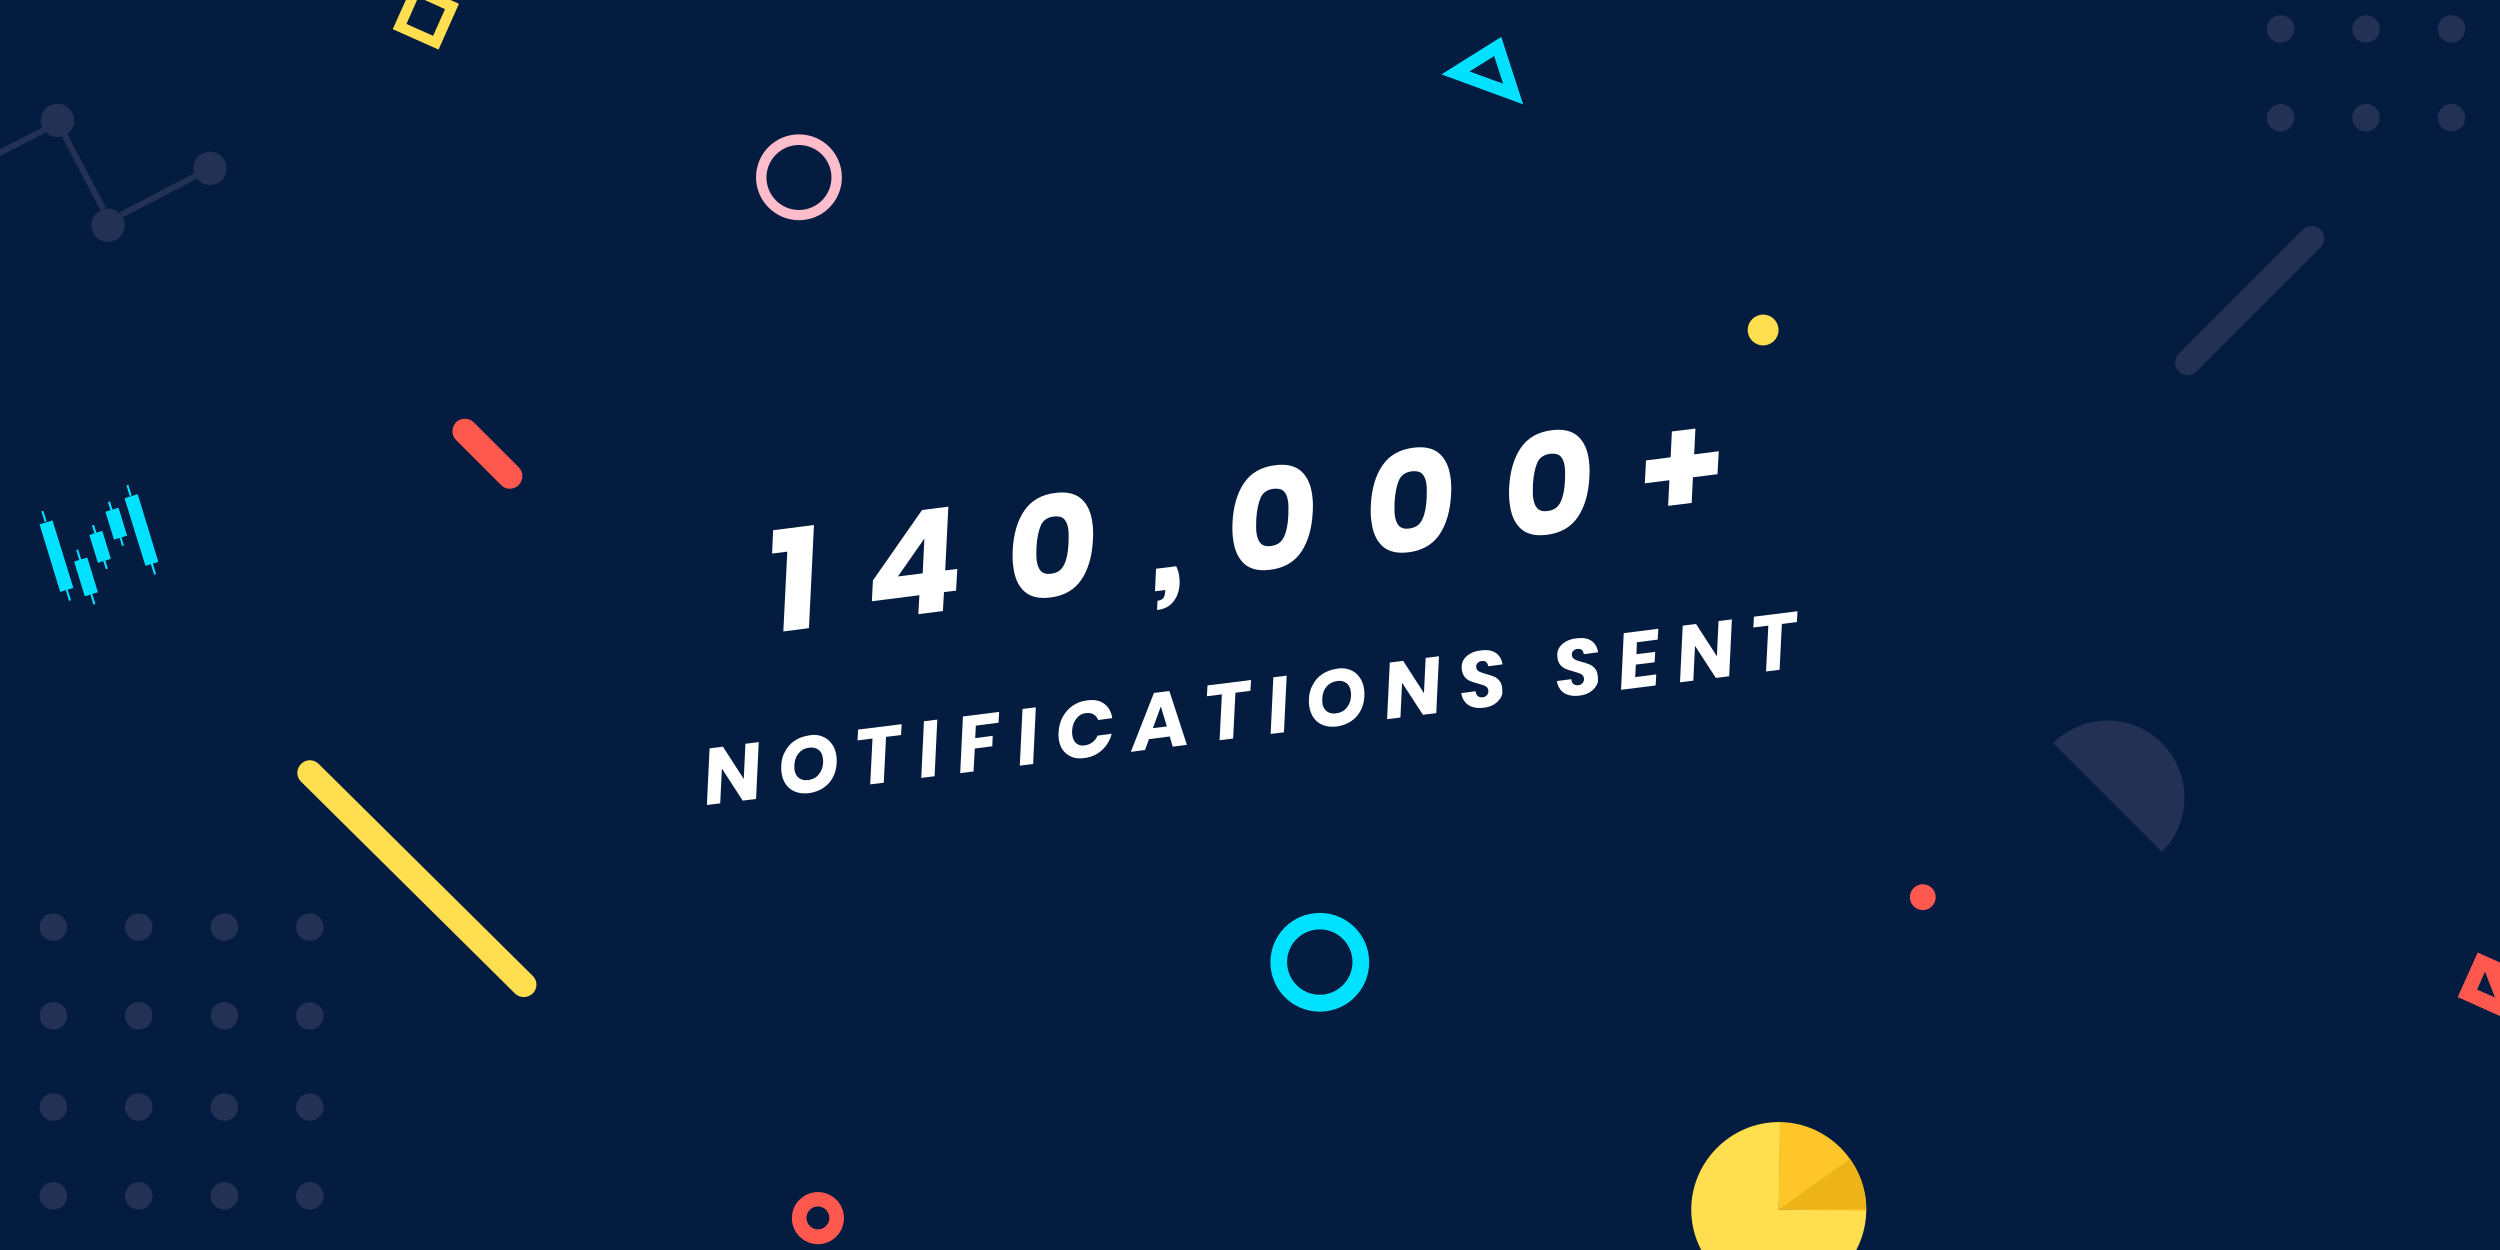 <?xml version="1.0" encoding="utf-8"?>
<!-- Generator: Adobe Illustrator 19.2.0, SVG Export Plug-In . SVG Version: 6.00 Build 0)  -->
<svg version="1.1" id="Layer_2" xmlns="http://www.w3.org/2000/svg" xmlns:xlink="http://www.w3.org/1999/xlink" x="0px" y="0px"
	 viewBox="0 0 1200 600" style="enable-background:new 0 0 1200 600;" xml:space="preserve">
<style type="text/css">
	.st0{fill:#051C41;}
	.st1{fill:#233254;}
	.st2{fill:#FF584E;}
	.st3{fill:#FFDE50;}
	.st4{fill:#00E1FF;}
	.st5{fill:#FFBDCC;}
	.st6{fill:#FFC629;}
	.st7{fill:#ECB416;}
	.st8{fill:#FFFFFF;}
</style>
<g>
	<rect class="st0" width="1200" height="600"/>
</g>
<g>
	<path class="st1" d="M1037.7,408.9c14.4-14.4,14.4-37.8,0-52.2c-14.4-14.4-37.8-14.4-52.2,0L1037.7,408.9z"/>
</g>
<g>
	<path class="st2" d="M244.7,234.6c-1.5,0-3.1-0.6-4.2-1.8l-21.6-21.6c-2.3-2.3-2.3-6.1,0-8.5c2.3-2.3,6.1-2.3,8.5,0l21.6,21.6
		c2.3,2.3,2.3,6.1,0,8.5C247.8,234,246.3,234.6,244.7,234.6z"/>
</g>
<g>
	<circle class="st3" cx="846.3" cy="158.4" r="7.4"/>
</g>
<g>
	<ellipse transform="matrix(0.707 -0.707 0.707 0.707 -34.128 778.836)" class="st2" cx="923.1" cy="430.6" rx="6.2" ry="6.2"/>
</g>
<g>
	<path class="st2" d="M392.6,597.2c-6.9,0-12.5-5.6-12.5-12.5s5.6-12.5,12.5-12.5s12.5,5.6,12.5,12.5S399.5,597.2,392.6,597.2z
		 M392.6,579.1c-3.1,0-5.5,2.5-5.5,5.5s2.5,5.5,5.5,5.5s5.5-2.5,5.5-5.5S395.6,579.1,392.6,579.1z"/>
</g>
<g>
	<path class="st4" d="M633.5,485.6c-13.1,0-23.7-10.6-23.7-23.7s10.6-23.7,23.7-23.7s23.7,10.6,23.7,23.7S646.6,485.6,633.5,485.6z
		 M633.5,446.1c-8.7,0-15.7,7.1-15.7,15.7c0,8.7,7.1,15.7,15.7,15.7s15.7-7.1,15.7-15.7C649.2,453.2,642.2,446.1,633.5,446.1z"/>
</g>
<g>
	<path class="st5" d="M383.5,105.7c-11.3,0-20.6-9.2-20.6-20.6s9.2-20.6,20.6-20.6s20.6,9.2,20.6,20.6S394.9,105.7,383.5,105.7z
		 M383.5,69.6c-8.6,0-15.6,7-15.6,15.6c0,8.6,7,15.6,15.6,15.6s15.6-7,15.6-15.6C399.1,76.6,392.1,69.6,383.5,69.6z"/>
</g>
<g>
	<g>
		<polygon class="st4" points="19,251.7 28.9,284.1 30.9,283.5 31.6,283.3 33.1,288.4 34.1,288.1 32.5,283 35.2,282.2 25.2,249.8 
			21,251.1 		"/>
	</g>
	<g>
		<rect x="20.7" y="245.2" transform="matrix(0.956 -0.293 0.293 0.956 -71.776 17.126)" class="st4" width="1" height="5.3"/>
	</g>
	<g>
		<polygon class="st4" points="66.1,237.2 61.8,238.5 59.8,239.2 69.8,271.6 71.8,271 72.4,270.8 74,275.9 74.9,275.5 73.4,270.5 
			76,269.7 		"/>
	</g>
	<g>
		<rect x="61.5" y="232.7" transform="matrix(0.956 -0.293 0.293 0.956 -66.301 28.558)" class="st4" width="1" height="5.3"/>
	</g>
	<g>
		<polygon class="st4" points="37.5,263.7 36.6,264 38,268.8 37.7,268.9 35.6,269.6 40.7,286.2 42.8,285.6 43.4,285.4 44.8,290.2 
			45.8,289.9 44.3,285.1 47,284.3 41.9,267.6 39,268.5 		"/>
	</g>
	<g>
		<polygon class="st4" points="45.1,251.9 44.1,252.2 45.3,256 44.9,256.1 42.9,256.8 47,270.2 49,269.5 49.6,269.4 50.8,273.2 
			51.8,272.9 50.6,269.1 53.2,268.2 49.1,254.8 46.3,255.7 		"/>
	</g>
	<g>
		<polygon class="st4" points="52.8,240.7 51.8,241 53,244.9 52.7,245 50.6,245.6 54.7,259 56.8,258.4 57.4,258.2 58.6,262.1 
			59.5,261.8 58.3,257.9 61,257.1 56.9,243.7 54,244.6 		"/>
	</g>
</g>
<g>
	<g>
		<path class="st3" d="M816.6,600c-3.1-5.8-4.8-12.4-4.8-19.4c0-23,19-42,42-42c0.3,0,0.6,0,0.8,0l-0.8,42h42c0,7-1.7,13.6-4.8,19.4
			"/>
	</g>
	<g>
		<path class="st6" d="M853.8,580.6l0.4-42c22.9,0.2,41.6,19.1,41.6,42c0,0.2,0,0.4,0,0.6L853.8,580.6z"/>
	</g>
	<g>
		<path class="st7" d="M888,556.3c2.5,3.5,4.4,7.4,5.8,11.5c1.3,4.1,2,8.4,2,12.7h-41.8c-0.1,0-0.1-0.1,0-0.1"/>
	</g>
</g>
<g>
	<path class="st8" d="M370.6,265.7l0.5-11.2l19.6-2.5l-2.4,49.5l-12.3,1.6l1.9-38.3L370.6,265.7z"/>
	<path class="st8" d="M418.5,288.6l0.5-10l23.6-33.8l12.6-1.6l-1.5,30.6l5.8-0.7l-0.6,10.4l-5.8,0.7l-0.5,9.1l-11.8,1.5l0.5-9.1
		L418.5,288.6z M443.7,258.5l-12.7,18.2l11.9-1.5L443.7,258.5z"/>
	<path class="st8" d="M486.1,264.1c0.4-7.7,2.2-14,5.5-18.9c3.3-4.9,8.3-7.8,15-8.6c5.4-0.7,9.6,0.3,12.5,2.9
		c2.9,2.6,4.7,6.6,5.3,11.8c0.3,2.3,0.4,5,0.2,7.9c-0.4,7.7-2.2,14.1-5.5,19c-3.3,4.9-8.3,7.8-14.9,8.6c-5.4,0.7-9.6-0.3-12.5-2.9
		c-2.9-2.6-4.7-6.6-5.3-11.8C486,269.7,486,267,486.1,264.1z M512.9,260.7c0.1-2.6,0.1-4.7-0.1-6.5c-0.3-2.2-0.9-3.9-2-5
		c-1-1.1-2.7-1.5-4.9-1.3c-3.1,0.4-5.2,1.8-6.3,4.3c-1.1,2.5-1.8,6-2.1,10.3c-0.1,2.7-0.1,4.8,0.1,6.5c0.3,2.3,1,4,2,5.1
		c1.1,1.1,2.7,1.6,4.9,1.3c3.1-0.4,5.1-1.8,6.3-4.4C512,268.6,512.7,265.1,512.9,260.7z"/>
	<path class="st8" d="M566.1,277.2c0.3,2.4,0.1,4.7-0.5,6.9c-0.6,2.3-1.8,4.2-3.4,5.8c-1.7,1.6-3.9,2.6-6.8,2.9l0.2-4.4
		c1.2-0.2,2.1-0.6,2.7-1.2c0.6-0.7,0.9-1.8,1-3.3l0.1-0.7l-5,0.6l0.5-10.8l9.7-1.2C565.4,273.5,565.9,275.2,566.1,277.2z"/>
	<path class="st8" d="M591.6,250.8c0.4-7.7,2.2-14,5.5-18.9c3.3-4.9,8.3-7.8,15-8.6c5.4-0.7,9.6,0.3,12.5,2.9
		c2.9,2.6,4.7,6.6,5.3,11.8c0.3,2.3,0.4,5,0.2,7.9c-0.4,7.7-2.2,14.1-5.5,19c-3.3,4.9-8.3,7.8-14.9,8.6c-5.4,0.7-9.6-0.3-12.5-2.9
		c-2.9-2.7-4.7-6.6-5.3-11.8C591.5,256.4,591.5,253.7,591.6,250.8z M618.4,247.4c0.1-2.6,0.1-4.7-0.1-6.5c-0.3-2.2-0.9-3.9-2-5
		c-1-1.1-2.7-1.5-4.9-1.3c-3.1,0.4-5.2,1.8-6.3,4.3c-1.1,2.5-1.8,6-2.1,10.3c-0.1,2.7-0.1,4.8,0.1,6.5c0.3,2.3,1,4,2,5.1
		c1.1,1.1,2.7,1.6,4.9,1.3c3.1-0.4,5.1-1.8,6.3-4.4C617.5,255.3,618.2,251.8,618.4,247.4z"/>
	<path class="st8" d="M658,242.4c0.4-7.7,2.2-14,5.5-18.9c3.3-4.9,8.3-7.8,15-8.6c5.4-0.7,9.6,0.3,12.5,2.9
		c2.9,2.6,4.7,6.6,5.3,11.8c0.3,2.3,0.4,5,0.2,7.9c-0.4,7.7-2.2,14.1-5.5,19c-3.3,4.9-8.3,7.8-14.9,8.6c-5.4,0.7-9.6-0.3-12.5-2.9
		c-2.9-2.7-4.7-6.6-5.3-11.8C657.9,248,657.9,245.4,658,242.4z M684.8,239c0.1-2.6,0.1-4.7-0.1-6.5c-0.3-2.2-0.9-3.9-2-5
		c-1-1.1-2.7-1.5-4.9-1.3c-3.1,0.4-5.2,1.8-6.3,4.3c-1.1,2.5-1.8,6-2.1,10.3c-0.1,2.7-0.1,4.8,0.1,6.5c0.3,2.3,1,4,2,5.1
		c1.1,1.1,2.7,1.6,4.9,1.3c3.1-0.4,5.1-1.8,6.3-4.4C683.9,246.9,684.6,243.4,684.8,239z"/>
	<path class="st8" d="M724.4,234c0.4-7.7,2.2-14,5.5-18.9c3.3-4.9,8.3-7.8,15-8.6c5.4-0.7,9.6,0.3,12.5,2.9
		c2.9,2.6,4.7,6.6,5.3,11.8c0.3,2.3,0.4,5,0.2,7.9c-0.4,7.7-2.2,14.1-5.5,19c-3.3,4.9-8.3,7.8-14.9,8.6c-5.4,0.7-9.6-0.3-12.5-2.9
		c-2.9-2.7-4.7-6.6-5.3-11.8C724.3,239.6,724.3,237,724.4,234z M751.2,230.6c0.1-2.6,0.1-4.7-0.1-6.5c-0.3-2.2-0.9-3.9-2-5
		c-1-1.1-2.7-1.5-4.9-1.3c-3.1,0.4-5.2,1.8-6.3,4.3c-1.1,2.5-1.8,6-2.1,10.3c-0.1,2.7-0.1,4.8,0.1,6.5c0.3,2.3,1,4,2,5.1
		c1.1,1.1,2.7,1.6,4.9,1.3c3.1-0.4,5.1-1.8,6.3-4.4C750.3,238.5,751,235,751.2,230.6z"/>
	<path class="st8" d="M824.4,227.6l-11.8,1.5l-0.6,12.3l-11.3,1.4l0.6-12.3l-11.8,1.5l0.6-11l11.8-1.5l0.6-12.4l11.3-1.4l-0.6,12.4
		l11.8-1.5L824.4,227.6z"/>
</g>
<g>
	<path class="st8" d="M362.9,383.5l-6.4,0.8l-10-15.4l-0.8,16.7l-6.4,0.8l1.3-27.2l6.4-0.8l10,15.5l0.8-16.9l6.4-0.8L362.9,383.5z"
		/>
	<path class="st8" d="M394.7,353.5c1.9,0.7,3.4,1.9,4.6,3.6c1.2,1.6,1.9,3.6,2.2,5.9c0.1,1,0.2,2.1,0.1,3.2
		c-0.1,2.5-0.7,4.8-1.8,6.9c-1.1,2.1-2.6,3.8-4.6,5.1c-1.9,1.3-4.2,2.1-6.7,2.5c-2.5,0.3-4.7,0.1-6.6-0.6c-1.9-0.7-3.5-1.9-4.6-3.5
		c-1.2-1.6-1.9-3.6-2.2-5.9c-0.1-1-0.2-2.1-0.1-3.3c0.1-2.5,0.7-4.8,1.9-6.8c1.1-2.1,2.6-3.8,4.6-5.1c1.9-1.3,4.2-2.1,6.8-2.5
		C390.6,352.5,392.8,352.7,394.7,353.5z M383.4,361.5c-1.3,1.5-2,3.4-2.1,5.8c0,0.8,0,1.4,0,1.9c0.2,1.9,1,3.3,2.1,4.2
		c1.2,0.9,2.7,1.3,4.7,1c2-0.3,3.7-1.1,4.9-2.7c1.3-1.5,2-3.4,2.1-5.7c0-0.6,0-1.3-0.1-1.9c-0.2-1.9-0.9-3.3-2.1-4.2
		c-1.2-0.9-2.7-1.3-4.6-1C386.4,359.1,384.7,360,383.4,361.5z"/>
	<path class="st8" d="M432.8,347.6l-0.3,5.2l-7.2,0.9l-1.1,22l-6.5,0.8l1.1-22l-7.2,0.9l0.3-5.2L432.8,347.6z"/>
	<path class="st8" d="M449.9,345.4l-1.3,27.2l-6.4,0.8l1.3-27.2L449.9,345.4z"/>
	<path class="st8" d="M479.6,341.7l-0.3,5.2l-10.9,1.4l-0.3,6l8.4-1.1l-0.2,5l-8.4,1.1l-0.6,11l-6.4,0.8l1.3-27.2L479.6,341.7z"/>
	<path class="st8" d="M497.2,339.5l-1.3,27.2l-6.4,0.8l1.3-27.2L497.2,339.5z"/>
	<path class="st8" d="M530,337.8c2.1,1.5,3.4,3.8,3.9,6.9l-6.8,0.9c-0.4-1.2-1.2-2.1-2.2-2.7c-1-0.6-2.2-0.8-3.7-0.6
		c-1.9,0.2-3.4,1.1-4.6,2.7c-1.2,1.6-1.9,3.5-2,5.9c0,0.8,0,1.4,0.1,1.9c0.2,1.8,0.9,3.1,1.9,4c1.1,0.9,2.4,1.2,4,1
		c1.4-0.2,2.7-0.7,3.8-1.5c1.1-0.9,1.9-1.9,2.4-3.2l6.8-0.9c-0.8,3.2-2.4,5.8-4.7,7.9c-2.3,2.1-5.2,3.4-8.5,3.8
		c-2.3,0.3-4.3,0.1-6-0.6c-1.7-0.7-3.1-1.8-4.2-3.2c-1.1-1.5-1.7-3.3-2-5.4c-0.1-1-0.2-2-0.1-3c0.1-2.7,0.8-5.2,1.9-7.4
		c1.2-2.2,2.8-4.1,4.8-5.5c2-1.4,4.3-2.3,6.9-2.6C525.1,335.7,527.9,336.2,530,337.8z"/>
	<path class="st8" d="M561.5,353.5l-10,1.3l-1.9,5.2l-6.8,0.9l11.1-28.3l7.4-0.9l8.4,25.8l-6.8,0.9L561.5,353.5z M560.1,348.7
		l-2.9-9.6l-3.8,10.4L560.1,348.7z"/>
	<path class="st8" d="M600.5,326.4l-0.3,5.2l-7.2,0.9l-1.1,22l-6.5,0.8l1.1-22l-7.2,0.9l0.3-5.2L600.5,326.4z"/>
	<path class="st8" d="M617.6,324.3l-1.3,27.2l-6.4,0.8l1.3-27.2L617.6,324.3z"/>
	<path class="st8" d="M648,321.5c1.9,0.7,3.4,1.9,4.6,3.6c1.2,1.6,1.9,3.6,2.2,5.9c0.1,1,0.2,2.1,0.1,3.2c-0.1,2.5-0.7,4.8-1.8,6.9
		c-1.1,2.1-2.6,3.8-4.6,5.1c-1.9,1.3-4.2,2.1-6.7,2.5c-2.5,0.3-4.7,0.1-6.6-0.6c-1.9-0.7-3.5-1.9-4.6-3.5c-1.2-1.6-1.9-3.6-2.2-5.9
		c-0.1-1-0.2-2.1-0.1-3.3c0.1-2.5,0.7-4.8,1.9-6.8c1.1-2.1,2.6-3.8,4.6-5.1s4.2-2.1,6.8-2.5C644,320.5,646.1,320.8,648,321.5z
		 M636.8,329.5c-1.3,1.5-2,3.4-2.1,5.8c0,0.8,0,1.4,0,1.9c0.2,1.9,1,3.3,2.1,4.2s2.7,1.3,4.7,1c2-0.3,3.7-1.1,4.9-2.7
		c1.3-1.5,2-3.4,2.1-5.7c0-0.6,0-1.3-0.1-1.9c-0.2-1.9-0.9-3.3-2.1-4.2c-1.2-0.9-2.7-1.3-4.6-1C639.8,327.2,638.1,328,636.8,329.5z"
		/>
	<path class="st8" d="M689.4,342.3l-6.4,0.8l-10-15.4l-0.8,16.7l-6.4,0.8l1.3-27.2l6.4-0.8l10,15.5l0.8-16.9l6.4-0.8L689.4,342.3z"
		/>
	<path class="st8" d="M720.1,335.3c-0.7,1.1-1.8,2.1-3.1,2.9c-1.4,0.8-3,1.3-4.8,1.5c-3.1,0.4-5.5-0.1-7.4-1.3
		c-1.9-1.3-3-3.2-3.4-5.7l6.9-0.9c0.1,1,0.4,1.8,1,2.3c0.6,0.5,1.4,0.7,2.4,0.6c0.9-0.1,1.6-0.5,2.1-1.1c0.5-0.6,0.7-1.4,0.6-2.3
		c-0.1-0.6-0.3-1.1-0.8-1.5c-0.4-0.4-1-0.7-1.6-0.9c-0.6-0.2-1.5-0.5-2.6-0.8c-1.5-0.4-2.7-0.8-3.7-1.2c-1-0.4-1.8-1-2.6-1.9
		c-0.7-0.9-1.2-2-1.4-3.4c-0.1-0.6-0.1-1.2-0.1-1.8c0.1-2,1-3.7,2.7-5.1c1.7-1.4,3.8-2.2,6.4-2.5c3.1-0.4,5.6,0,7.3,1.2
		c1.7,1.2,2.8,3,3.2,5.5l-6.9,0.9c-0.1-0.9-0.4-1.6-0.9-2c-0.5-0.5-1.2-0.6-2.2-0.5c-0.8,0.1-1.5,0.4-2,1c-0.5,0.5-0.7,1.2-0.6,2.1
		c0.1,0.6,0.3,1.1,0.7,1.4c0.4,0.4,0.9,0.7,1.5,0.9c0.6,0.2,1.4,0.5,2.5,0.8c1.5,0.4,2.7,0.8,3.7,1.2s1.8,1,2.6,1.9
		c0.8,0.8,1.2,2,1.4,3.4c0.1,0.6,0.1,1.3,0.1,1.9C721.3,332.9,720.9,334.1,720.1,335.3z"/>
	<path class="st8" d="M766,329.5c-0.7,1.1-1.8,2.1-3.1,2.9c-1.4,0.8-3,1.3-4.8,1.5c-3.1,0.4-5.5-0.1-7.4-1.3c-1.9-1.3-3-3.2-3.4-5.7
		l6.9-0.9c0.1,1,0.4,1.8,1,2.3c0.6,0.5,1.4,0.7,2.4,0.6c0.9-0.1,1.6-0.5,2.1-1.1s0.7-1.4,0.6-2.3c-0.1-0.6-0.3-1.1-0.8-1.5
		c-0.4-0.4-0.9-0.7-1.6-0.9c-0.6-0.2-1.5-0.5-2.6-0.8c-1.5-0.4-2.7-0.8-3.7-1.2c-1-0.4-1.8-1-2.6-1.9s-1.2-2-1.4-3.4
		c-0.1-0.6-0.1-1.2-0.1-1.8c0.1-2,1-3.7,2.7-5.1s3.8-2.2,6.4-2.5c3.1-0.4,5.6,0,7.3,1.2c1.7,1.2,2.8,3,3.2,5.5l-6.9,0.9
		c-0.1-0.9-0.4-1.6-0.9-2c-0.5-0.5-1.2-0.6-2.2-0.5c-0.8,0.1-1.5,0.4-2,1c-0.5,0.5-0.7,1.2-0.6,2.1c0.1,0.6,0.3,1.1,0.7,1.4
		c0.4,0.4,0.9,0.7,1.5,0.9c0.6,0.2,1.4,0.5,2.5,0.8c1.5,0.4,2.7,0.8,3.7,1.2s1.8,1,2.6,1.9c0.8,0.8,1.2,2,1.4,3.4
		c0.1,0.6,0.1,1.3,0.1,1.9C767.2,327.1,766.8,328.3,766,329.5z"/>
	<path class="st8" d="M785.7,308.3l-0.2,5.7l9-1.1l-0.3,5l-9,1.1l-0.3,6l10.1-1.3l-0.3,5.3l-16.6,2.1l1.3-27.2l16.6-2.1l-0.3,5.2
		L785.7,308.3z"/>
	<path class="st8" d="M830,324.6l-6.4,0.8l-10-15.4l-0.8,16.7l-6.4,0.8l1.3-27.2l6.4-0.8l10,15.5l0.8-16.9l6.4-0.8L830,324.6z"/>
	<path class="st8" d="M862.8,293.4l-0.3,5.2l-7.2,0.9l-1.1,22l-6.5,0.8l1.1-22l-7.2,0.9l0.3-5.2L862.8,293.4z"/>
</g>
<g>
	<circle class="st1" cx="25.6" cy="531.4" r="6.6"/>
</g>
<g>
	<circle class="st1" cx="66.6" cy="531.4" r="6.6"/>
</g>
<g>
	<circle class="st1" cx="107.7" cy="531.4" r="6.6"/>
</g>
<g>
	<circle class="st1" cx="148.7" cy="531.4" r="6.6"/>
</g>
<g>
	<circle class="st1" cx="25.6" cy="574" r="6.6"/>
</g>
<g>
	<circle class="st1" cx="66.6" cy="574" r="6.6"/>
</g>
<g>
	<circle class="st1" cx="107.7" cy="574" r="6.6"/>
</g>
<g>
	<circle class="st1" cx="148.7" cy="574" r="6.6"/>
</g>
<g>
	<circle class="st1" cx="25.6" cy="445" r="6.6"/>
</g>
<g>
	<circle class="st1" cx="66.6" cy="445" r="6.6"/>
</g>
<g>
	<circle class="st1" cx="107.7" cy="445" r="6.6"/>
</g>
<g>
	<circle class="st1" cx="148.7" cy="445" r="6.6"/>
</g>
<g>
	<circle class="st1" cx="25.6" cy="487.6" r="6.6"/>
</g>
<g>
	<circle class="st1" cx="66.6" cy="487.6" r="6.6"/>
</g>
<g>
	<circle class="st1" cx="107.7" cy="487.6" r="6.6"/>
</g>
<g>
	<circle class="st1" cx="148.7" cy="487.6" r="6.6"/>
</g>
<g>
	<circle class="st1" cx="1094.7" cy="13.9" r="6.6"/>
</g>
<g>
	<circle class="st1" cx="1135.7" cy="13.9" r="6.6"/>
</g>
<g>
	<circle class="st1" cx="1176.7" cy="13.9" r="6.6"/>
</g>
<g>
	<circle class="st1" cx="1094.7" cy="56.5" r="6.6"/>
</g>
<g>
	<circle class="st1" cx="1135.7" cy="56.5" r="6.6"/>
</g>
<g>
	<circle class="st1" cx="1176.7" cy="56.5" r="6.6"/>
</g>
<g>
	<g>
		<path class="st3" d="M216.2,0l4.1,1.8l-9.8,22l-22-9.8l6.3-14 M200.2,0l-5.1,11.5l12.8,5.7l5.7-12.8L203.9,0"/>
	</g>
</g>
<g>
	<g>
		<path class="st2" d="M1200,487.7l-20.3-9.1l9.6-21.4l10.7,4.8l0,0 M1192.8,466.4l-3.8,8.6l8.6,3.8"/>
	</g>
</g>
<g>
	<path class="st4" d="M731.1,50.1l-39.2-14.4l28.7-18L731.1,50.1z M705.4,34.3l16.1,5.9l-4.3-13.3L705.4,34.3z"/>
</g>
<g>
	<path class="st1" d="M1050,180.1c-1.5,0-3.1-0.6-4.2-1.8c-2.3-2.3-2.3-6.1,0-8.5l59.6-59.6c2.3-2.3,6.1-2.3,8.5,0
		c2.3,2.3,2.3,6.1,0,8.5l-59.6,59.6C1053.1,179.5,1051.5,180.1,1050,180.1z"/>
</g>
<g>
	<path class="st3" d="M251.4,478.6c-1.5,0-3.1-0.6-4.2-1.7L144.5,375.2c-2.4-2.3-2.4-6.1,0-8.5c2.3-2.4,6.1-2.4,8.5,0l102.7,101.7
		c2.4,2.3,2.4,6.1,0,8.5C254.4,478,252.9,478.6,251.4,478.6z"/>
</g>
<g>
	<g>
		<path class="st1" d="M108.4,83.2c1.3-4.2-1-8.7-5.2-10s-8.7,1-10,5.2c-0.7,2.1-0.4,4.2,0.5,6l-0.6-1.1l-35.5,18.5l0.9,1.8
			c-1-1.4-2.4-2.6-4.2-3.1c-4.2-1.3-8.7,1-10,5.2c-1.3,4.2,1,8.7,5.2,10c4.2,1.3,8.7-1,10-5.2c0.7-2.1,0.4-4.3-0.6-6.1l35.4-18.5
			l-0.7-1.4c1,1.8,2.6,3.2,4.7,3.9C102.6,89.8,107.1,87.4,108.4,83.2z"/>
	</g>
	<g>
		<path class="st1" d="M0,74.9l21.8-11.2l-0.4-0.9c1,1.2,2.3,2.1,3.8,2.6c1.7,0.5,3.4,0.5,4.9-0.1l-0.4,0.2l18.5,35.5l2.6-1.4
			L32.3,64.3c1.3-1,2.4-2.4,2.9-4.1c1.3-4.2-1-8.7-5.2-10c-4.2-1.3-8.7,1-10,5.2c-0.6,2-0.4,4,0.4,5.8L0,71.6"/>
	</g>
</g>
<g>
	<polyline class="st2" points="1200,473.4 1200,469.7 1200,462 1200,487.7 	"/>
</g>
<g>
	<path class="st2" d="M1194.4,471.2"/>
</g>
<g>
	<path class="st2" d="M1194.4,470.3"/>
</g>
</svg>
